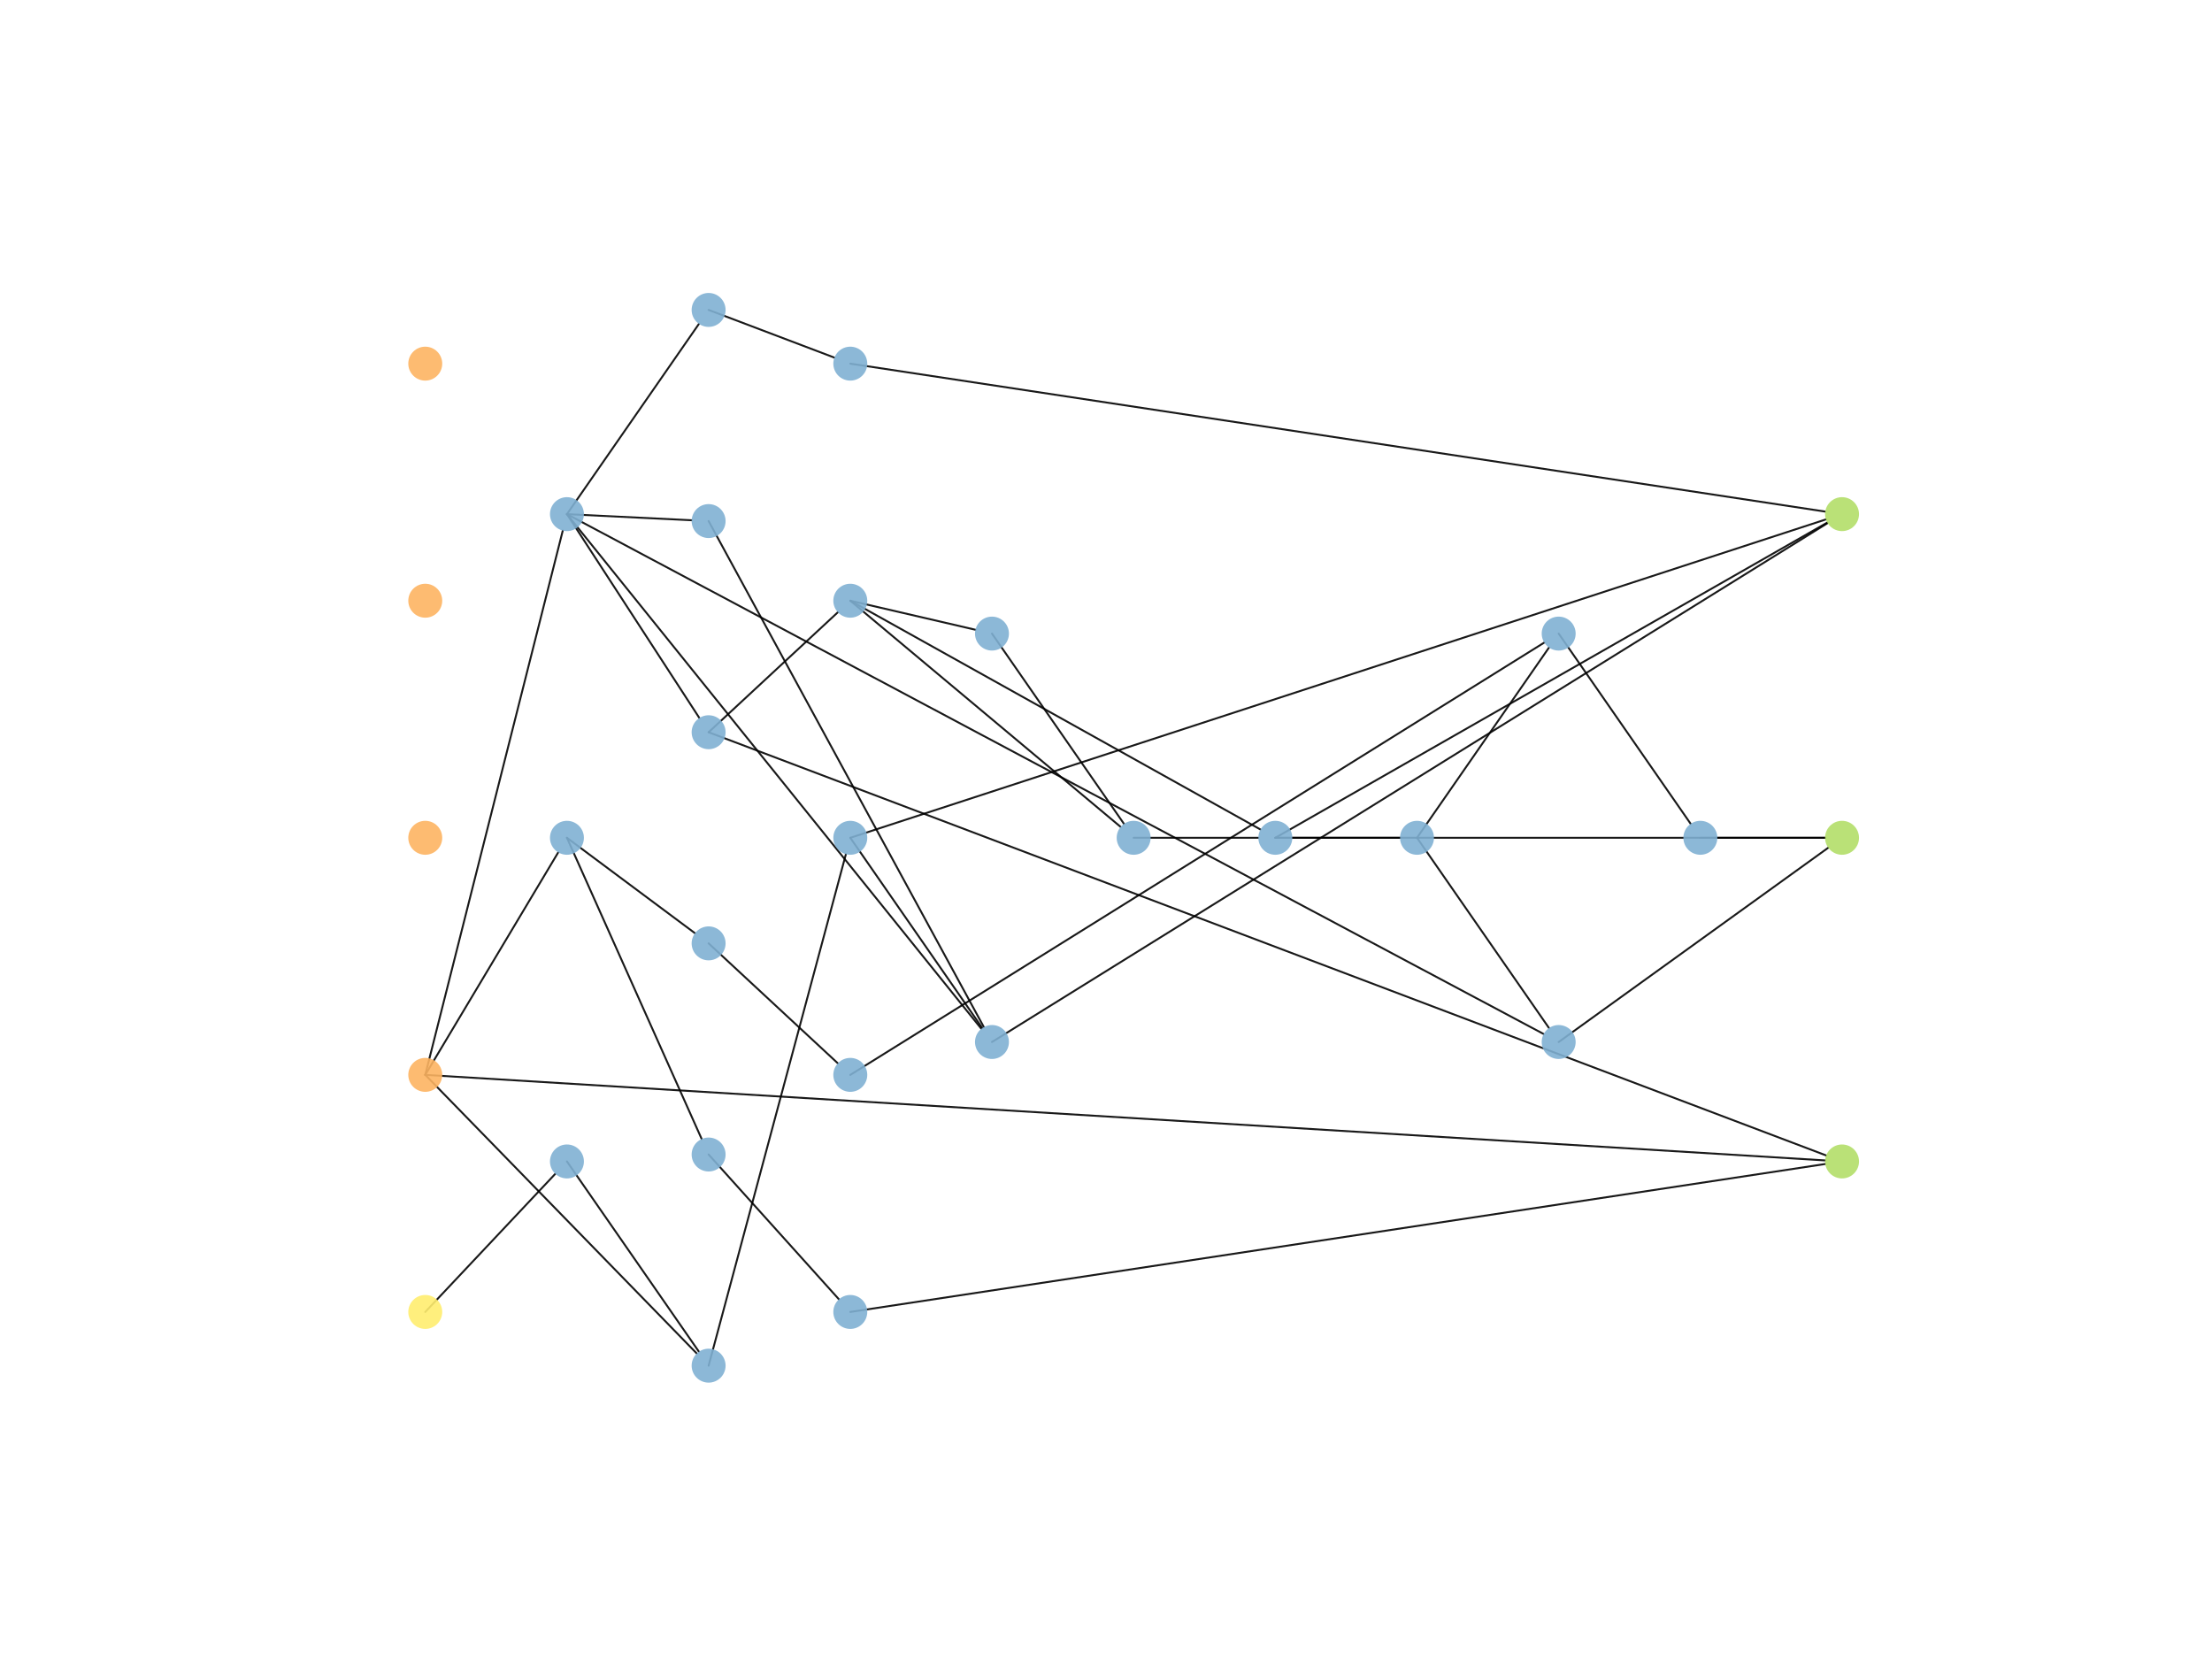 <?xml version="1.0" encoding="utf-8" standalone="no"?>
<!DOCTYPE svg PUBLIC "-//W3C//DTD SVG 1.1//EN"
  "http://www.w3.org/Graphics/SVG/1.1/DTD/svg11.dtd">
<!-- Created with matplotlib (https://matplotlib.org/) -->
<svg height="345.6pt" version="1.1" viewBox="0 0 460.8 345.6" width="460.8pt" xmlns="http://www.w3.org/2000/svg" xmlns:xlink="http://www.w3.org/1999/xlink">
 <defs>
  <style type="text/css">
*{stroke-linecap:butt;stroke-linejoin:round;}
  </style>
 </defs>
 <g id="figure_1">
  <g id="patch_1">
   <path d="M 0 345.6 
L 460.8 345.6 
L 460.8 0 
L 0 0 
z
" style="fill:#ffffff;"/>
  </g>
  <g id="axes_1">
   <g id="patch_2">
    <path clip-path="url(#p1ce35532d6)" d="M 88.59 223.915 
Q 102.44 200.739 116.29 177.563 
" style="fill:none;stroke:#000000;stroke-linecap:round;stroke-opacity:0.9;stroke-width:0.4;"/>
   </g>
   <g id="patch_3">
    <path clip-path="url(#p1ce35532d6)" d="M 88.59 223.915 
Q 102.914 167.222 117.238 110.53 
" style="fill:none;stroke:#000000;stroke-linecap:round;stroke-opacity:0.9;stroke-width:0.4;"/>
   </g>
   <g id="patch_4">
    <path clip-path="url(#p1ce35532d6)" d="M 88.59 223.915 
Q 116.871 252.938 145.152 281.961 
" style="fill:none;stroke:#000000;stroke-linecap:round;stroke-opacity:0.9;stroke-width:0.4;"/>
   </g>
   <g id="patch_5">
    <path clip-path="url(#p1ce35532d6)" d="M 88.59 223.915 
Q 234.397 232.826 380.204 241.736 
" style="fill:none;stroke:#000000;stroke-linecap:round;stroke-opacity:0.9;stroke-width:0.4;"/>
   </g>
   <g id="patch_6">
    <path clip-path="url(#p1ce35532d6)" d="M 88.59 273.302 
Q 102.135 258.914 115.681 244.526 
" style="fill:none;stroke:#000000;stroke-linecap:round;stroke-opacity:0.9;stroke-width:0.4;"/>
   </g>
   <g id="patch_7">
    <path clip-path="url(#p1ce35532d6)" d="M 118.104 174.528 
Q 132.139 205.904 146.175 237.281 
" style="fill:none;stroke:#000000;stroke-linecap:round;stroke-opacity:0.9;stroke-width:0.4;"/>
   </g>
   <g id="patch_8">
    <path clip-path="url(#p1ce35532d6)" d="M 118.104 174.528 
Q 131.443 184.468 144.782 194.408 
" style="fill:none;stroke:#000000;stroke-linecap:round;stroke-opacity:0.9;stroke-width:0.4;"/>
   </g>
   <g id="patch_9">
    <path clip-path="url(#p1ce35532d6)" d="M 118.104 107.104 
Q 131.094 107.74 144.084 108.377 
" style="fill:none;stroke:#000000;stroke-linecap:round;stroke-opacity:0.9;stroke-width:0.4;"/>
   </g>
   <g id="patch_10">
    <path clip-path="url(#p1ce35532d6)" d="M 118.104 107.104 
Q 131.898 128.338 145.692 149.571 
" style="fill:none;stroke:#000000;stroke-linecap:round;stroke-opacity:0.9;stroke-width:0.4;"/>
   </g>
   <g id="patch_11">
    <path clip-path="url(#p1ce35532d6)" d="M 118.104 107.104 
Q 131.853 87.287 145.602 67.47 
" style="fill:none;stroke:#000000;stroke-linecap:round;stroke-opacity:0.9;stroke-width:0.4;"/>
   </g>
   <g id="patch_12">
    <path clip-path="url(#p1ce35532d6)" d="M 118.104 107.104 
Q 161.266 160.708 204.428 214.313 
" style="fill:none;stroke:#000000;stroke-linecap:round;stroke-opacity:0.9;stroke-width:0.4;"/>
   </g>
   <g id="patch_13">
    <path clip-path="url(#p1ce35532d6)" d="M 118.104 107.104 
Q 219.841 161.255 321.578 215.405 
" style="fill:none;stroke:#000000;stroke-linecap:round;stroke-opacity:0.9;stroke-width:0.4;"/>
   </g>
   <g id="patch_14">
    <path clip-path="url(#p1ce35532d6)" d="M 118.104 241.952 
Q 131.853 261.769 145.602 281.586 
" style="fill:none;stroke:#000000;stroke-linecap:round;stroke-opacity:0.9;stroke-width:0.4;"/>
   </g>
   <g id="patch_15">
    <path clip-path="url(#p1ce35532d6)" d="M 147.618 108.55 
Q 176.288 161.257 204.958 213.965 
" style="fill:none;stroke:#000000;stroke-linecap:round;stroke-opacity:0.9;stroke-width:0.4;"/>
   </g>
   <g id="patch_16">
    <path clip-path="url(#p1ce35532d6)" d="M 147.618 152.535 
Q 161.08 140.04 174.541 127.545 
" style="fill:none;stroke:#000000;stroke-linecap:round;stroke-opacity:0.9;stroke-width:0.4;"/>
   </g>
   <g id="patch_17">
    <path clip-path="url(#p1ce35532d6)" d="M 147.618 152.535 
Q 264.022 196.618 380.426 240.701 
" style="fill:none;stroke:#000000;stroke-linecap:round;stroke-opacity:0.9;stroke-width:0.4;"/>
   </g>
   <g id="patch_18">
    <path clip-path="url(#p1ce35532d6)" d="M 147.618 284.492 
Q 161.917 231.216 176.216 177.941 
" style="fill:none;stroke:#000000;stroke-linecap:round;stroke-opacity:0.9;stroke-width:0.4;"/>
   </g>
   <g id="patch_19">
    <path clip-path="url(#p1ce35532d6)" d="M 147.618 240.506 
Q 161.192 255.59 174.767 270.674 
" style="fill:none;stroke:#000000;stroke-linecap:round;stroke-opacity:0.9;stroke-width:0.4;"/>
   </g>
   <g id="patch_20">
    <path clip-path="url(#p1ce35532d6)" d="M 147.618 64.564 
Q 160.723 69.533 173.828 74.501 
" style="fill:none;stroke:#000000;stroke-linecap:round;stroke-opacity:0.9;stroke-width:0.4;"/>
   </g>
   <g id="patch_21">
    <path clip-path="url(#p1ce35532d6)" d="M 147.618 196.521 
Q 161.08 209.016 174.541 221.511 
" style="fill:none;stroke:#000000;stroke-linecap:round;stroke-opacity:0.9;stroke-width:0.4;"/>
   </g>
   <g id="patch_22">
    <path clip-path="url(#p1ce35532d6)" d="M 177.132 125.141 
Q 190.169 128.165 203.205 131.19 
" style="fill:none;stroke:#000000;stroke-linecap:round;stroke-opacity:0.9;stroke-width:0.4;"/>
   </g>
   <g id="patch_23">
    <path clip-path="url(#p1ce35532d6)" d="M 177.132 125.141 
Q 205.29 148.7 233.447 172.258 
" style="fill:none;stroke:#000000;stroke-linecap:round;stroke-opacity:0.9;stroke-width:0.4;"/>
   </g>
   <g id="patch_24">
    <path clip-path="url(#p1ce35532d6)" d="M 177.132 125.141 
Q 219.859 148.973 262.586 172.805 
" style="fill:none;stroke:#000000;stroke-linecap:round;stroke-opacity:0.9;stroke-width:0.4;"/>
   </g>
   <g id="patch_25">
    <path clip-path="url(#p1ce35532d6)" d="M 177.132 273.302 
Q 278.683 257.892 380.234 242.482 
" style="fill:none;stroke:#000000;stroke-linecap:round;stroke-opacity:0.9;stroke-width:0.4;"/>
   </g>
   <g id="patch_26">
    <path clip-path="url(#p1ce35532d6)" d="M 177.132 174.528 
Q 190.881 194.345 204.63 214.162 
" style="fill:none;stroke:#000000;stroke-linecap:round;stroke-opacity:0.9;stroke-width:0.4;"/>
   </g>
   <g id="patch_27">
    <path clip-path="url(#p1ce35532d6)" d="M 177.132 174.528 
Q 278.749 141.365 380.367 108.202 
" style="fill:none;stroke:#000000;stroke-linecap:round;stroke-opacity:0.9;stroke-width:0.4;"/>
   </g>
   <g id="patch_28">
    <path clip-path="url(#p1ce35532d6)" d="M 177.132 223.915 
Q 249.416 178.887 321.701 133.858 
" style="fill:none;stroke:#000000;stroke-linecap:round;stroke-opacity:0.9;stroke-width:0.4;"/>
   </g>
   <g id="patch_29">
    <path clip-path="url(#p1ce35532d6)" d="M 177.132 75.754 
Q 278.683 91.164 380.234 106.574 
" style="fill:none;stroke:#000000;stroke-linecap:round;stroke-opacity:0.9;stroke-width:0.4;"/>
   </g>
   <g id="patch_30">
    <path clip-path="url(#p1ce35532d6)" d="M 206.646 217.068 
Q 293.687 163.018 380.728 108.968 
" style="fill:none;stroke:#000000;stroke-linecap:round;stroke-opacity:0.9;stroke-width:0.4;"/>
   </g>
   <g id="patch_31">
    <path clip-path="url(#p1ce35532d6)" d="M 206.646 131.988 
Q 220.395 151.805 234.144 171.623 
" style="fill:none;stroke:#000000;stroke-linecap:round;stroke-opacity:0.9;stroke-width:0.4;"/>
   </g>
   <g id="patch_32">
    <path clip-path="url(#p1ce35532d6)" d="M 236.16 174.528 
Q 249.15 174.528 262.14 174.528 
" style="fill:none;stroke:#000000;stroke-linecap:round;stroke-opacity:0.9;stroke-width:0.4;"/>
   </g>
   <g id="patch_33">
    <path clip-path="url(#p1ce35532d6)" d="M 265.674 174.528 
Q 278.664 174.528 291.654 174.528 
" style="fill:none;stroke:#000000;stroke-linecap:round;stroke-opacity:0.9;stroke-width:0.4;"/>
   </g>
   <g id="patch_34">
    <path clip-path="url(#p1ce35532d6)" d="M 265.674 174.528 
Q 323.166 141.694 380.657 108.859 
" style="fill:none;stroke:#000000;stroke-linecap:round;stroke-opacity:0.9;stroke-width:0.4;"/>
   </g>
   <g id="patch_35">
    <path clip-path="url(#p1ce35532d6)" d="M 265.674 174.528 
Q 322.935 174.528 380.196 174.528 
" style="fill:none;stroke:#000000;stroke-linecap:round;stroke-opacity:0.9;stroke-width:0.4;"/>
   </g>
   <g id="patch_36">
    <path clip-path="url(#p1ce35532d6)" d="M 295.188 174.528 
Q 308.937 194.345 322.686 214.162 
" style="fill:none;stroke:#000000;stroke-linecap:round;stroke-opacity:0.9;stroke-width:0.4;"/>
   </g>
   <g id="patch_37">
    <path clip-path="url(#p1ce35532d6)" d="M 295.188 174.528 
Q 308.937 154.711 322.686 134.894 
" style="fill:none;stroke:#000000;stroke-linecap:round;stroke-opacity:0.9;stroke-width:0.4;"/>
   </g>
   <g id="patch_38">
    <path clip-path="url(#p1ce35532d6)" d="M 324.702 217.068 
Q 352.78 196.833 380.859 176.597 
" style="fill:none;stroke:#000000;stroke-linecap:round;stroke-opacity:0.9;stroke-width:0.4;"/>
   </g>
   <g id="patch_39">
    <path clip-path="url(#p1ce35532d6)" d="M 324.702 131.988 
Q 338.451 151.805 352.2 171.623 
" style="fill:none;stroke:#000000;stroke-linecap:round;stroke-opacity:0.9;stroke-width:0.4;"/>
   </g>
   <g id="patch_40">
    <path clip-path="url(#p1ce35532d6)" d="M 354.216 174.528 
Q 367.206 174.528 380.196 174.528 
" style="fill:none;stroke:#000000;stroke-linecap:round;stroke-opacity:0.9;stroke-width:0.4;"/>
   </g>
   <g id="PathCollection_1">
    <defs>
     <path d="M 0 3.536 
C 0.938 3.536 1.837 3.163 2.5 2.5 
C 3.163 1.837 3.536 0.938 3.536 0 
C 3.536 -0.938 3.163 -1.837 2.5 -2.5 
C 1.837 -3.163 0.938 -3.536 0 -3.536 
C -0.938 -3.536 -1.837 -3.163 -2.5 -2.5 
C -3.163 -1.837 -3.536 -0.938 -3.536 0 
C -3.536 0.938 -3.163 1.837 -2.5 2.5 
C -1.837 3.163 -0.938 3.536 0 3.536 
z
" id="C0_0_e43023b0cf"/>
    </defs>
    <g clip-path="url(#p1ce35532d6)">
     <use style="fill:#fdb462;fill-opacity:0.9;" x="88.59" xlink:href="#C0_0_e43023b0cf" y="75.754"/>
    </g>
    <g clip-path="url(#p1ce35532d6)">
     <use style="fill:#fdb462;fill-opacity:0.9;" x="88.59" xlink:href="#C0_0_e43023b0cf" y="125.141"/>
    </g>
    <g clip-path="url(#p1ce35532d6)">
     <use style="fill:#fdb462;fill-opacity:0.9;" x="88.59" xlink:href="#C0_0_e43023b0cf" y="174.528"/>
    </g>
    <g clip-path="url(#p1ce35532d6)">
     <use style="fill:#fdb462;fill-opacity:0.9;" x="88.59" xlink:href="#C0_0_e43023b0cf" y="223.915"/>
    </g>
    <g clip-path="url(#p1ce35532d6)">
     <use style="fill:#ffed6f;fill-opacity:0.9;" x="88.59" xlink:href="#C0_0_e43023b0cf" y="273.302"/>
    </g>
    <g clip-path="url(#p1ce35532d6)">
     <use style="fill:#80b1d3;fill-opacity:0.9;" x="118.104" xlink:href="#C0_0_e43023b0cf" y="174.528"/>
    </g>
    <g clip-path="url(#p1ce35532d6)">
     <use style="fill:#80b1d3;fill-opacity:0.9;" x="118.104" xlink:href="#C0_0_e43023b0cf" y="107.104"/>
    </g>
    <g clip-path="url(#p1ce35532d6)">
     <use style="fill:#80b1d3;fill-opacity:0.9;" x="118.104" xlink:href="#C0_0_e43023b0cf" y="241.952"/>
    </g>
    <g clip-path="url(#p1ce35532d6)">
     <use style="fill:#80b1d3;fill-opacity:0.9;" x="147.618" xlink:href="#C0_0_e43023b0cf" y="108.55"/>
    </g>
    <g clip-path="url(#p1ce35532d6)">
     <use style="fill:#80b1d3;fill-opacity:0.9;" x="147.618" xlink:href="#C0_0_e43023b0cf" y="152.535"/>
    </g>
    <g clip-path="url(#p1ce35532d6)">
     <use style="fill:#80b1d3;fill-opacity:0.9;" x="147.618" xlink:href="#C0_0_e43023b0cf" y="284.492"/>
    </g>
    <g clip-path="url(#p1ce35532d6)">
     <use style="fill:#80b1d3;fill-opacity:0.9;" x="147.618" xlink:href="#C0_0_e43023b0cf" y="240.506"/>
    </g>
    <g clip-path="url(#p1ce35532d6)">
     <use style="fill:#80b1d3;fill-opacity:0.9;" x="147.618" xlink:href="#C0_0_e43023b0cf" y="64.564"/>
    </g>
    <g clip-path="url(#p1ce35532d6)">
     <use style="fill:#80b1d3;fill-opacity:0.9;" x="147.618" xlink:href="#C0_0_e43023b0cf" y="196.521"/>
    </g>
    <g clip-path="url(#p1ce35532d6)">
     <use style="fill:#80b1d3;fill-opacity:0.9;" x="177.132" xlink:href="#C0_0_e43023b0cf" y="125.141"/>
    </g>
    <g clip-path="url(#p1ce35532d6)">
     <use style="fill:#80b1d3;fill-opacity:0.9;" x="177.132" xlink:href="#C0_0_e43023b0cf" y="273.302"/>
    </g>
    <g clip-path="url(#p1ce35532d6)">
     <use style="fill:#80b1d3;fill-opacity:0.9;" x="177.132" xlink:href="#C0_0_e43023b0cf" y="174.528"/>
    </g>
    <g clip-path="url(#p1ce35532d6)">
     <use style="fill:#80b1d3;fill-opacity:0.9;" x="177.132" xlink:href="#C0_0_e43023b0cf" y="223.915"/>
    </g>
    <g clip-path="url(#p1ce35532d6)">
     <use style="fill:#80b1d3;fill-opacity:0.9;" x="177.132" xlink:href="#C0_0_e43023b0cf" y="75.754"/>
    </g>
    <g clip-path="url(#p1ce35532d6)">
     <use style="fill:#80b1d3;fill-opacity:0.9;" x="206.646" xlink:href="#C0_0_e43023b0cf" y="217.068"/>
    </g>
    <g clip-path="url(#p1ce35532d6)">
     <use style="fill:#80b1d3;fill-opacity:0.9;" x="206.646" xlink:href="#C0_0_e43023b0cf" y="131.988"/>
    </g>
    <g clip-path="url(#p1ce35532d6)">
     <use style="fill:#80b1d3;fill-opacity:0.9;" x="236.16" xlink:href="#C0_0_e43023b0cf" y="174.528"/>
    </g>
    <g clip-path="url(#p1ce35532d6)">
     <use style="fill:#80b1d3;fill-opacity:0.9;" x="265.674" xlink:href="#C0_0_e43023b0cf" y="174.528"/>
    </g>
    <g clip-path="url(#p1ce35532d6)">
     <use style="fill:#80b1d3;fill-opacity:0.9;" x="295.188" xlink:href="#C0_0_e43023b0cf" y="174.528"/>
    </g>
    <g clip-path="url(#p1ce35532d6)">
     <use style="fill:#80b1d3;fill-opacity:0.9;" x="324.702" xlink:href="#C0_0_e43023b0cf" y="217.068"/>
    </g>
    <g clip-path="url(#p1ce35532d6)">
     <use style="fill:#80b1d3;fill-opacity:0.9;" x="324.702" xlink:href="#C0_0_e43023b0cf" y="131.988"/>
    </g>
    <g clip-path="url(#p1ce35532d6)">
     <use style="fill:#80b1d3;fill-opacity:0.9;" x="354.216" xlink:href="#C0_0_e43023b0cf" y="174.528"/>
    </g>
    <g clip-path="url(#p1ce35532d6)">
     <use style="fill:#b3de69;fill-opacity:0.9;" x="383.73" xlink:href="#C0_0_e43023b0cf" y="107.104"/>
    </g>
    <g clip-path="url(#p1ce35532d6)">
     <use style="fill:#b3de69;fill-opacity:0.9;" x="383.73" xlink:href="#C0_0_e43023b0cf" y="174.528"/>
    </g>
    <g clip-path="url(#p1ce35532d6)">
     <use style="fill:#b3de69;fill-opacity:0.9;" x="383.73" xlink:href="#C0_0_e43023b0cf" y="241.952"/>
    </g>
   </g>
  </g>
 </g>
 <defs>
  <clipPath id="p1ce35532d6">
   <rect height="266.112" width="357.12" x="57.6" y="41.472"/>
  </clipPath>
 </defs>
</svg>
